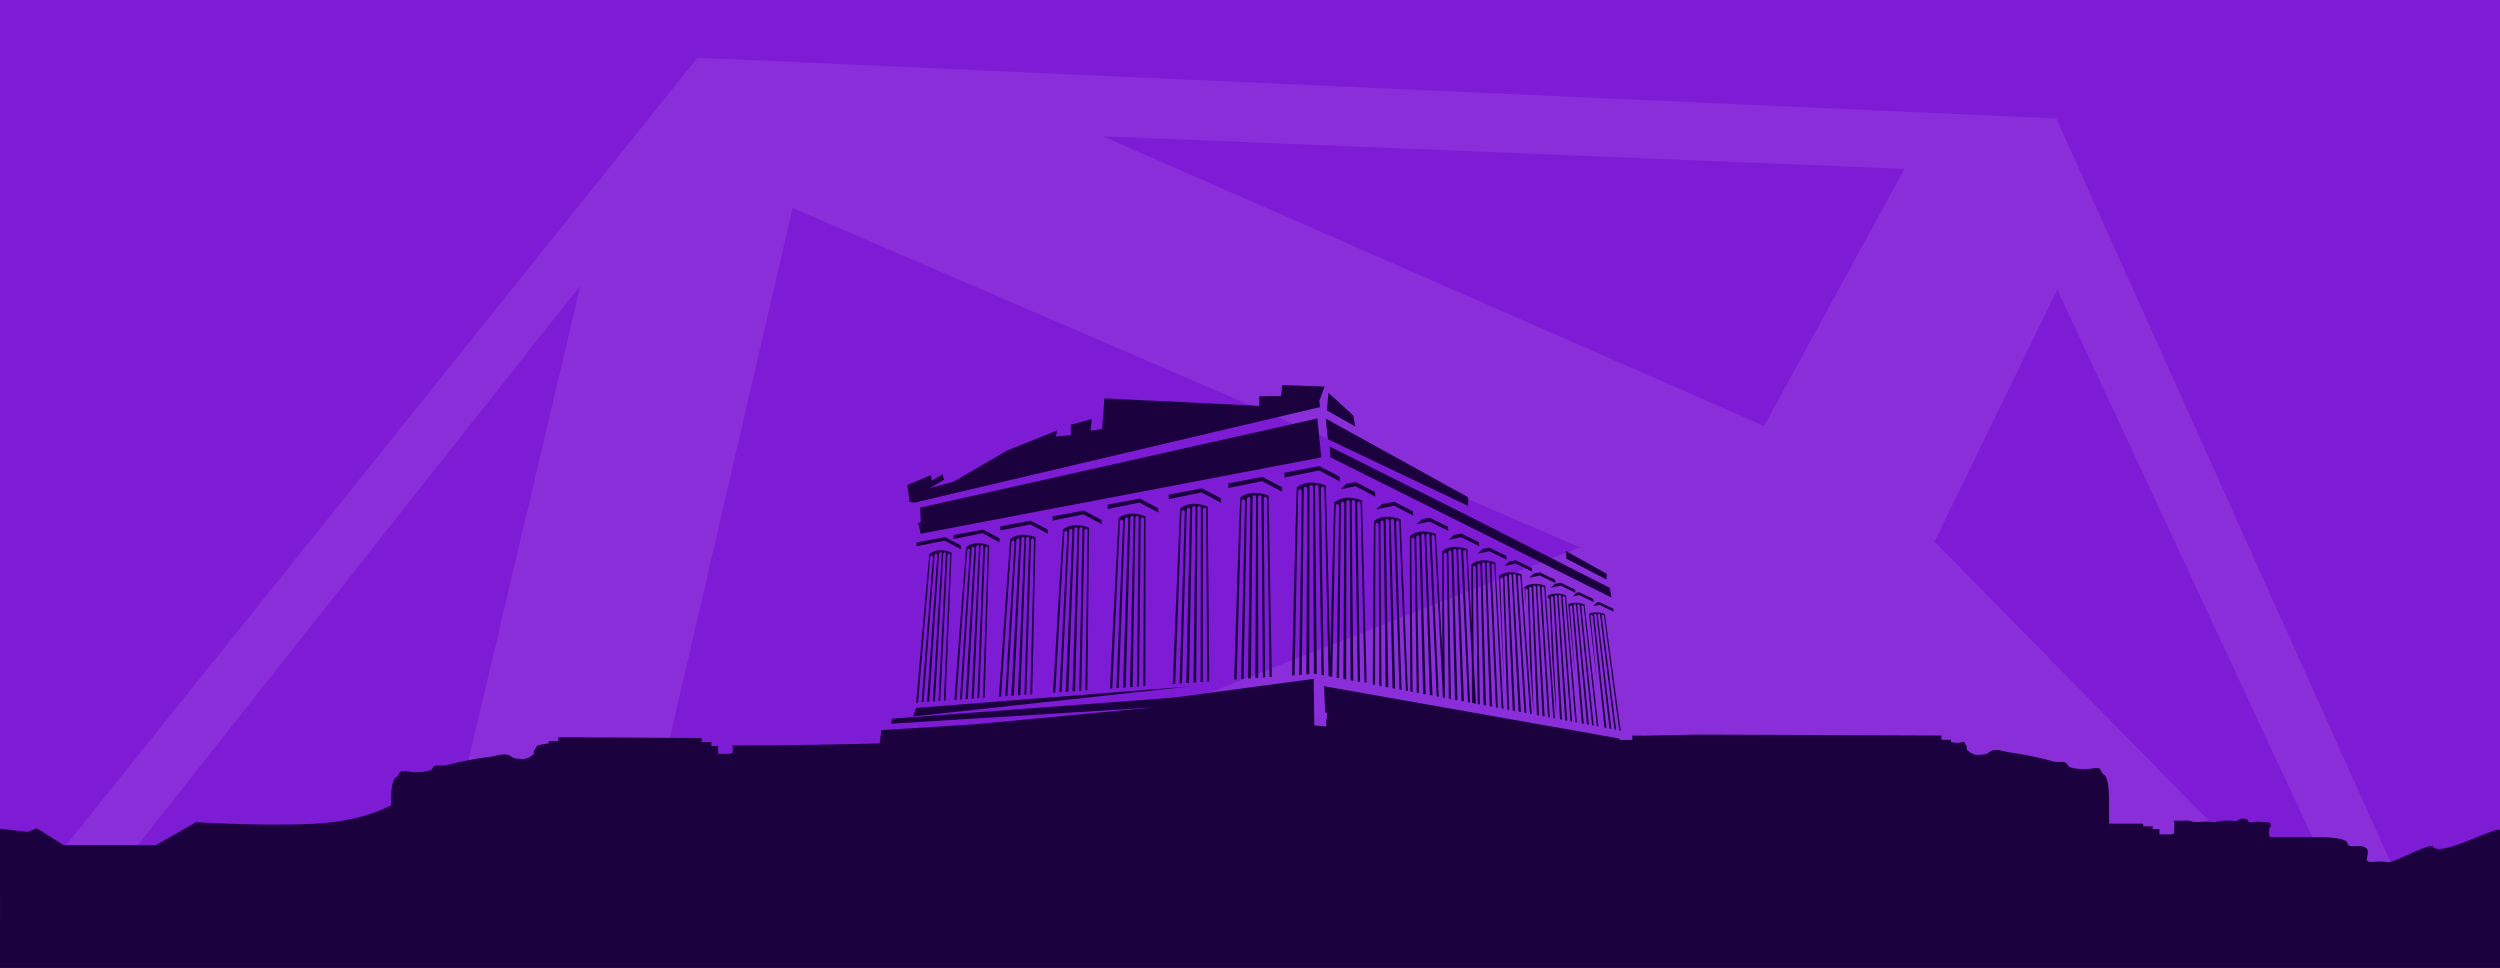 <svg viewBox="0 0 390 151" fill="none" xmlns="http://www.w3.org/2000/svg">
<g clip-path="url(#clip0_16498_64792)">
<path d="M390 0H0V151H390V0Z" fill="#7E1BD4"/>
<path fill-rule="evenodd" clip-rule="evenodd" d="M380.152 150.559L320.784 18.487L108.806 9L0 144.694V150.559H6.68L90.543 44.53L65.552 150.559H192.2L264.215 119.057L260.057 150.559H289.78L294.367 116.61L327.78 150.559H366.713L301.797 84.489L320.93 45.163L370.026 150.559H380.152ZM123.653 32.449L246.428 85.381L97.862 143.736L123.653 32.449ZM172.037 21.265L297.093 26.347L275.193 66.438L172.037 21.265Z" fill="#892ED8"/>
<path d="M229.029 77.572L229.033 78.927L207.141 68.514L206.827 65.31L229.029 77.572Z" fill="#1B023F"/>
<path d="M250.674 89.529L250.6 90.411L244.363 87.164L244.253 85.941L250.674 89.529Z" fill="#1B023F"/>
<path d="M211.407 66.527L206.994 64.024L207.232 61.271L211.137 64.848L211.407 66.527Z" fill="#1B023F"/>
<path d="M206.121 71.356L143.602 83.267L143.388 82.136L143.198 81.678L143.65 81.395L143.523 79.188L205.508 65.281L206.121 71.356Z" fill="#1B023F"/>
<path d="M206.636 60.299L205.816 62.547L205.934 63.506L142.651 78.407L141.903 78.313L141.543 75.657L145.24 74.115L145.362 74.967L147.045 73.989L147.273 74.837L145.062 76.142L148.768 75.135L157.198 70.231L164.916 67.145L164.719 68.106L167.058 67.861L167.033 66.267L170.319 65.37L170.131 67.181L171.935 66.945L172.29 62.146L196.459 63.316L196.438 61.822L199.843 61.778L200.037 60.07L206.636 60.299Z" fill="#1B023F"/>
<path d="M251.407 93.225L207.544 71.347L207.426 69.657L229.904 80.903L251.119 91.703L251.407 93.225Z" fill="#1B023F"/>
<path d="M185.481 107.098L142.425 111.766L142.948 110.423L185.481 107.098Z" fill="#1B023F"/>
<path d="M206.534 107.046L252.562 115.2L252.683 115.43L252.698 115.43C252.773 115.428 252.844 115.426 252.91 115.426C252.954 115.426 252.995 115.428 253.039 115.43C253.068 115.432 253.098 115.433 253.131 115.434L253.2 115.436C253.258 115.438 253.317 115.44 253.375 115.44C253.441 115.44 253.508 115.437 253.577 115.431H254.643V114.758H256.122V114.771L265.01 114.599L302.184 114.739H302.87V115.412H304.348V115.772L304.618 115.818C305.503 115.967 305.93 115.83 306.161 115.755C306.327 115.702 306.393 115.681 306.456 115.818C306.515 115.954 306.585 116.084 306.665 116.21C306.724 116.277 306.767 116.355 306.794 116.439C306.82 116.523 306.828 116.611 306.818 116.698C306.788 116.907 306.827 117.026 307.35 117.374C307.703 117.628 308.132 117.768 308.576 117.773C308.747 117.77 308.919 117.756 309.089 117.731C309.225 117.711 309.363 117.699 309.501 117.695C309.783 117.668 310.048 117.559 310.26 117.381C310.559 117.139 310.936 116.998 311.329 116.982C311.72 116.986 312.109 117.046 312.481 117.16C312.907 117.278 313.343 117.364 313.783 117.416C315.857 117.713 317.909 118.133 319.927 118.674C320.333 118.828 320.769 118.895 321.205 118.869C321.407 118.869 321.591 118.861 321.725 118.855C321.758 118.854 321.788 118.853 321.815 118.852C321.85 118.85 321.879 118.849 321.902 118.849C322.061 118.873 322.209 118.938 322.332 119.036C322.455 119.135 322.546 119.263 322.597 119.408C322.761 119.946 325.238 120.009 325.262 120.009C325.556 120 325.848 119.969 326.137 119.918C326.493 119.855 326.853 119.819 327.215 119.81C327.562 119.81 327.686 120.073 327.816 120.348L327.817 120.35C327.914 120.557 328.016 120.771 328.224 120.843C328.589 120.97 329.016 122.098 329.016 124.864V128.44C329.016 128.447 329.016 128.453 329.018 128.46C329.02 128.468 329.022 128.476 329.026 128.483L329.028 128.487L329.03 128.49H334.328V128.912H335.809V129.332H336.869V130.158C336.904 130.158 336.939 130.16 336.973 130.161L337.008 130.163C337.03 130.164 337.051 130.164 337.072 130.164H337.316C337.358 130.164 337.396 130.163 337.433 130.162C337.453 130.161 337.472 130.16 337.491 130.16C337.507 130.159 337.522 130.159 337.537 130.159H337.863C337.929 130.159 337.996 130.16 338.064 130.162C338.105 130.162 338.147 130.163 338.189 130.164C338.216 130.164 338.244 130.164 338.271 130.164C338.826 130.164 339.081 130.121 339.149 130.013C339.212 129.391 339.215 128.765 339.157 128.143C339.156 128.134 339.153 128.126 339.148 128.119C339.146 128.116 339.144 128.113 339.141 128.11C339.137 128.107 339.134 128.104 339.13 128.102C339.097 128.082 339.068 128.058 339.042 128.031H340.395C340.477 128.031 340.578 128.031 340.699 128.023C340.843 128.016 341.008 128.011 341.164 128.011C341.344 127.992 341.525 128.014 341.696 128.075C342.109 128.224 342.55 128.278 342.987 128.233C343.141 128.233 343.333 128.218 343.54 128.201L343.59 128.197C343.827 128.178 344.087 128.157 344.329 128.157C344.533 128.151 344.737 128.174 344.934 128.227C345.043 128.261 345.156 128.277 345.27 128.276C345.48 128.267 345.688 128.234 345.891 128.177C346.308 128.069 346.738 128.015 347.169 128.014C347.658 128.014 348.049 128.038 348.332 128.055L348.412 128.059C348.551 128.067 348.664 128.073 348.757 128.073C348.839 128.073 349.04 128.073 349.102 127.974C349.216 127.872 349.35 127.796 349.496 127.75C349.642 127.703 349.796 127.689 349.948 127.707C350.041 127.707 350.133 127.713 350.225 127.723C350.582 127.764 350.64 127.892 350.698 128.028C350.721 128.102 350.767 128.168 350.828 128.215C350.89 128.263 350.965 128.29 351.043 128.293C351.091 128.299 351.138 128.302 351.186 128.302C351.333 128.297 351.479 128.281 351.623 128.254C351.861 128.212 352.103 128.19 352.345 128.187C352.513 128.187 352.681 128.198 352.848 128.22C353.169 128.263 353.429 128.277 353.642 128.287C354.097 128.312 354.171 128.325 354.171 128.46C354.176 128.569 354.207 128.675 354.262 128.77C354.328 128.899 354.319 128.908 354.231 128.933C353.913 129.02 353.973 129.963 354.037 130.519C354.037 130.551 354.085 130.576 354.138 130.576H361.041C364.429 130.576 366.221 130.927 366.221 131.591C366.221 132.009 366.828 132.008 367.118 132.008C367.228 132.008 367.345 132.008 367.468 132.002C367.591 131.995 367.725 131.995 367.856 131.995H367.859C368.104 131.96 368.354 131.978 368.591 132.049C368.829 132.119 369.048 132.24 369.235 132.403C369.485 132.714 369.371 133.277 369.248 133.871C369.111 134.537 369.619 134.499 370.445 134.437C371.015 134.395 371.736 134.342 372.5 134.5C372.875 134.586 374.211 133.985 375.623 133.35C377.322 132.585 379.129 131.772 379.5 132.049C380.111 133.161 383.734 131.69 386.559 130.544C388.361 129.812 389.838 129.213 390 129.5V151H0V144H0.004L0 129.271L4.289 129.779L5.761 129.213L9.933 131.845H24.335L30.567 128.266C30.567 128.266 44.84 129.115 51.83 128.266C56.582 127.689 59.573 126.387 61.002 125.612V124.963C61.002 122.407 61.429 121.364 61.795 121.246C62.003 121.18 62.106 120.982 62.203 120.79C62.334 120.535 62.459 120.292 62.808 120.292C63.17 120.3 63.532 120.333 63.888 120.391C64.178 120.439 64.471 120.467 64.766 120.476C64.79 120.476 67.274 120.417 67.439 119.919C67.489 119.786 67.581 119.667 67.704 119.576C67.827 119.485 67.977 119.425 68.136 119.403C68.159 119.403 68.188 119.404 68.223 119.406L68.262 119.407L68.313 119.409C68.448 119.415 68.632 119.422 68.835 119.422C69.272 119.446 69.71 119.384 70.116 119.242C72.14 118.742 74.198 118.353 76.278 118.079C76.72 118.03 77.157 117.951 77.584 117.841C77.957 117.736 78.347 117.681 78.739 117.678C79.133 117.692 79.511 117.822 79.811 118.046C80.023 118.21 80.29 118.312 80.572 118.336C80.711 118.34 80.849 118.351 80.986 118.37C81.156 118.393 81.328 118.405 81.5 118.408C81.945 118.404 82.376 118.275 82.729 118.039C83.254 117.718 83.293 117.608 83.263 117.415C83.253 117.335 83.261 117.253 83.287 117.176C83.314 117.098 83.357 117.026 83.416 116.963C83.496 116.847 83.567 116.727 83.627 116.602C83.778 116.297 83.81 116.233 85.332 115.998L85.602 115.955V115.622H87.085V115H87.772L108.797 115.135H109.484V115.758H110.968V116.379H112.03V117.599C112.099 117.605 112.166 117.608 112.232 117.608C112.291 117.608 112.349 117.606 112.408 117.604L112.477 117.602C112.51 117.601 112.54 117.6 112.569 117.599C112.593 117.598 112.615 117.597 112.638 117.596L112.672 117.595L112.698 117.595C112.765 117.595 112.838 117.597 112.914 117.598C112.95 117.599 112.987 117.6 113.025 117.601C113.157 117.604 113.296 117.608 113.433 117.608C113.989 117.608 114.245 117.544 114.313 117.386V116.958L114.304 116.708L114.296 116.464C114.295 116.442 114.285 116.42 114.268 116.404C114.234 116.372 114.204 116.337 114.18 116.299C124.539 116.263 131.784 116.119 137.239 115.968L137.483 113.9L151.915 113.003L179.924 110.358L139.041 112.901L139.127 112.112L183.046 108.83L204.939 105.904L205.033 113.173L206.913 113.321L206.877 112.23L207 112.242V111.195L206.734 111.169L206.534 107.046Z" fill="#1B023F"/>
<path d="M155.919 84.59L153.284 83.177L148.716 84.084L148.763 83.46L153.352 82.604L155.919 83.977V84.59Z" fill="#1B023F"/>
<path d="M156.812 108.605L158.273 84.66L158.256 84.661C158.262 84.646 158.262 84.631 158.262 84.617C158.264 84.582 158.262 84.547 158.255 84.512C158.247 84.47 158.228 84.431 158.2 84.398C158.164 84.359 158.116 84.332 158.063 84.323C158.038 84.317 158.012 84.316 157.986 84.32C157.961 84.324 157.936 84.333 157.914 84.347C157.877 84.373 157.847 84.408 157.827 84.449C157.81 84.484 157.797 84.522 157.788 84.56C157.784 84.578 157.781 84.595 157.779 84.613L156.175 108.655L155.826 108.68C155.889 107.773 156.012 106.007 156.166 103.809C156.32 101.612 156.504 98.989 156.691 96.359C156.878 93.729 157.066 91.109 157.227 88.919C157.389 86.728 157.519 84.973 157.601 84.086C157.986 83.785 158.438 83.581 158.918 83.492C159.34 83.415 159.772 83.405 160.197 83.461C160.526 83.503 160.85 83.575 161.165 83.676C161.295 83.716 161.423 83.764 161.548 83.818L161.027 108.304L160.73 108.326L161.316 84.318C161.319 84.303 161.321 84.288 161.321 84.273C161.324 84.238 161.322 84.203 161.315 84.168C161.307 84.126 161.289 84.087 161.261 84.054C161.225 84.015 161.177 83.988 161.125 83.978C161.099 83.972 161.073 83.971 161.047 83.975C161.021 83.979 160.996 83.988 160.974 84.002C160.938 84.028 160.91 84.063 160.893 84.103C160.875 84.138 160.862 84.175 160.854 84.214C160.85 84.231 160.847 84.249 160.845 84.266L160.111 108.37L159.797 108.391L160.547 84.092C160.55 84.077 160.552 84.062 160.553 84.047C160.555 84.012 160.553 83.977 160.546 83.943C160.538 83.901 160.52 83.862 160.492 83.83C160.457 83.791 160.409 83.765 160.357 83.756C160.332 83.749 160.305 83.747 160.279 83.751C160.254 83.755 160.229 83.764 160.207 83.778C160.171 83.804 160.143 83.839 160.125 83.879C160.109 83.914 160.097 83.951 160.09 83.989C160.086 84.006 160.083 84.024 160.081 84.042L159.177 108.434L158.788 108.461L159.808 84.096C159.811 84.081 159.813 84.066 159.814 84.051C159.816 84.016 159.814 83.981 159.807 83.946C159.799 83.905 159.781 83.865 159.753 83.833C159.718 83.794 159.67 83.768 159.618 83.76C159.593 83.754 159.567 83.752 159.541 83.756C159.516 83.76 159.491 83.769 159.469 83.782C159.433 83.808 159.405 83.843 159.387 83.884C159.37 83.919 159.357 83.956 159.348 83.995C159.344 84.012 159.341 84.029 159.339 84.047L158.163 108.508L157.765 108.537L159.03 84.332C159.035 84.317 159.035 84.302 159.035 84.286C159.037 84.251 159.035 84.216 159.028 84.181C159.02 84.139 159.001 84.099 158.973 84.066C158.937 84.027 158.889 84.001 158.837 83.992C158.812 83.986 158.786 83.984 158.76 83.989C158.735 83.993 158.71 84.002 158.688 84.016C158.653 84.042 158.625 84.078 158.607 84.118C158.589 84.154 158.576 84.192 158.567 84.23C158.566 84.234 158.565 84.237 158.564 84.24C158.561 84.254 158.557 84.269 158.557 84.283L157.156 108.582L156.812 108.605Z" fill="#1B023F"/>
<path d="M160.745 81.811L156.034 82.749L156.067 82.105L160.796 81.218L163.462 82.637L163.476 83.27L160.745 81.811Z" fill="#1B023F"/>
<path d="M165.261 107.993L166.508 83.192L166.507 83.196C166.51 83.183 166.511 83.169 166.512 83.155C166.514 83.119 166.512 83.082 166.505 83.047C166.496 83.004 166.477 82.963 166.449 82.929C166.413 82.887 166.364 82.858 166.309 82.847C166.283 82.841 166.255 82.84 166.229 82.844C166.202 82.848 166.176 82.858 166.153 82.873C166.115 82.9 166.084 82.936 166.065 82.979C166.047 83.016 166.033 83.054 166.025 83.094C166.02 83.112 166.017 83.131 166.016 83.149L164.629 108.043L164.272 108.068L164.312 107.393C164.37 106.394 164.458 104.884 164.565 103.086C164.681 101.132 164.818 98.84 164.958 96.498L165.026 95.368C165.189 92.64 165.353 89.917 165.497 87.634C165.641 85.35 165.76 83.522 165.83 82.602C166.224 82.29 166.688 82.079 167.182 81.988C167.618 81.908 168.063 81.897 168.502 81.955C168.841 81.998 169.176 82.072 169.502 82.176C169.637 82.218 169.769 82.267 169.899 82.323L169.627 107.681L169.322 107.704L169.663 82.842C169.666 82.826 169.668 82.81 169.668 82.794C169.67 82.758 169.667 82.722 169.66 82.686C169.651 82.642 169.632 82.602 169.603 82.568C169.566 82.527 169.517 82.499 169.463 82.49C169.437 82.484 169.41 82.483 169.383 82.487C169.357 82.491 169.332 82.5 169.309 82.515C169.271 82.541 169.241 82.578 169.222 82.62C169.204 82.656 169.191 82.695 169.183 82.735C169.178 82.752 169.175 82.77 169.174 82.789L168.679 107.75L168.353 107.774L168.869 82.614C168.871 82.605 168.873 82.596 168.874 82.586C168.874 82.58 168.875 82.573 168.875 82.567C168.878 82.531 168.875 82.495 168.868 82.459C168.859 82.415 168.84 82.375 168.811 82.341C168.774 82.298 168.723 82.27 168.668 82.259C168.642 82.253 168.615 82.251 168.589 82.255C168.562 82.259 168.537 82.269 168.514 82.283C168.476 82.31 168.446 82.346 168.427 82.388C168.41 82.425 168.397 82.464 168.389 82.504C168.385 82.522 168.382 82.54 168.381 82.559L167.716 107.813L167.309 107.845L168.103 82.62C168.108 82.605 168.108 82.589 168.108 82.573C168.109 82.537 168.106 82.5 168.099 82.465C168.09 82.421 168.07 82.381 168.042 82.347C168.005 82.305 167.956 82.276 167.901 82.265C167.847 82.252 167.791 82.261 167.744 82.29C167.706 82.316 167.675 82.352 167.655 82.395C167.638 82.431 167.624 82.47 167.615 82.51C167.611 82.527 167.608 82.545 167.606 82.564L166.661 107.893L166.254 107.92L167.295 82.852C167.3 82.837 167.3 82.82 167.3 82.805C167.302 82.769 167.299 82.733 167.292 82.697C167.283 82.654 167.263 82.614 167.234 82.58C167.198 82.539 167.148 82.512 167.094 82.503C167.068 82.496 167.041 82.495 167.014 82.499C166.987 82.504 166.962 82.513 166.939 82.528C166.9 82.554 166.87 82.591 166.85 82.633C166.833 82.67 166.82 82.709 166.811 82.749C166.807 82.767 166.804 82.785 166.802 82.803L165.617 107.968L165.261 107.993Z" fill="#1B023F"/>
<path d="M190.488 78.428L187.442 76.826L182.32 77.856L182.34 77.146L187.486 76.173L190.448 77.729L190.488 78.428Z" fill="#1B023F"/>
<path d="M169.023 80.248L164.177 81.218L164.21 80.549L169.078 79.639L171.842 81.106L171.865 81.759L169.023 80.248Z" fill="#1B023F"/>
<path d="M174.158 107.346L175.199 81.443L175.204 81.444C175.209 81.429 175.214 81.414 175.217 81.399C175.219 81.362 175.215 81.324 175.207 81.287C175.198 81.243 175.177 81.201 175.148 81.166C175.11 81.123 175.058 81.095 175.002 81.084C174.975 81.078 174.947 81.076 174.92 81.081C174.893 81.085 174.866 81.094 174.843 81.109C174.804 81.136 174.774 81.174 174.754 81.217C174.736 81.255 174.723 81.295 174.715 81.336C174.711 81.355 174.708 81.374 174.706 81.393L173.517 107.397L173.147 107.424C173.166 107.033 173.201 106.32 173.247 105.369C173.285 104.597 173.331 103.668 173.382 102.629C173.495 100.31 173.638 97.445 173.783 94.542C173.928 91.64 174.077 88.703 174.208 86.245C174.338 83.787 174.447 81.806 174.513 80.828C174.917 80.506 175.393 80.289 175.9 80.196C176.348 80.114 176.807 80.103 177.259 80.164C177.61 80.209 177.955 80.286 178.292 80.394C178.43 80.437 178.567 80.488 178.7 80.546L178.679 107.023L178.359 107.043L178.461 81.078C178.464 81.062 178.466 81.045 178.466 81.029C178.467 80.992 178.464 80.954 178.456 80.918C178.446 80.873 178.426 80.832 178.396 80.797C178.358 80.754 178.307 80.725 178.251 80.715C178.224 80.708 178.195 80.706 178.167 80.71C178.139 80.715 178.112 80.725 178.088 80.74C178.049 80.767 178.019 80.805 177.999 80.848C177.982 80.886 177.969 80.926 177.961 80.967C177.957 80.986 177.954 81.004 177.953 81.023L177.697 107.091L177.357 107.117L177.638 80.844C177.641 80.828 177.643 80.811 177.643 80.795C177.645 80.757 177.641 80.72 177.633 80.683C177.624 80.638 177.603 80.596 177.573 80.561C177.535 80.518 177.483 80.489 177.426 80.479C177.399 80.472 177.37 80.47 177.342 80.475C177.314 80.479 177.287 80.489 177.263 80.504C177.224 80.531 177.193 80.569 177.173 80.612C177.156 80.65 177.142 80.69 177.134 80.731C177.13 80.75 177.127 80.768 177.125 80.787L176.692 107.164L176.275 107.195L176.845 80.843C176.848 80.827 176.85 80.811 176.85 80.795C176.852 80.758 176.849 80.721 176.841 80.685C176.831 80.64 176.81 80.599 176.779 80.564C176.74 80.522 176.688 80.493 176.631 80.483C176.604 80.476 176.577 80.475 176.55 80.48C176.523 80.484 176.497 80.495 176.474 80.51C176.435 80.537 176.404 80.575 176.385 80.619C176.367 80.657 176.354 80.697 176.346 80.738C176.341 80.756 176.338 80.775 176.337 80.793L175.613 107.241L175.19 107.272L176.006 81.088C176.011 81.072 176.011 81.057 176.011 81.04C176.012 81.003 176.009 80.966 176.001 80.93C175.991 80.885 175.971 80.843 175.941 80.808C175.903 80.766 175.852 80.737 175.796 80.727C175.768 80.719 175.74 80.718 175.712 80.723C175.684 80.728 175.657 80.738 175.633 80.753C175.594 80.781 175.564 80.818 175.544 80.862C175.527 80.901 175.515 80.942 175.507 80.983C175.503 81.002 175.5 81.02 175.498 81.039L174.526 107.323L174.158 107.346Z" fill="#1B023F"/>
<path d="M177.764 78.403L172.781 79.405L172.809 78.717L177.812 77.772L180.676 79.284L180.708 79.961L177.764 78.403Z" fill="#1B023F"/>
<path d="M196.879 75.065L191.616 76.125L191.634 75.394L196.918 74.394L199.98 75.999L200.024 76.716L196.879 75.065Z" fill="#1B023F"/>
<path d="M149.75 109.12L151.299 85.926C151.305 85.912 151.311 85.898 151.315 85.884C151.317 85.85 151.316 85.817 151.31 85.784C151.304 85.743 151.287 85.706 151.263 85.673C151.231 85.636 151.188 85.61 151.14 85.601C151.117 85.595 151.093 85.593 151.069 85.597C151.046 85.601 151.023 85.61 151.003 85.623C150.968 85.648 150.94 85.681 150.922 85.721C150.906 85.755 150.894 85.791 150.886 85.828C150.882 85.845 150.879 85.862 150.877 85.879L149.202 109.158L148.882 109.183C148.902 108.913 148.929 108.559 148.961 108.133C149.03 107.211 149.123 105.957 149.233 104.504L149.247 104.325C149.405 102.238 149.592 99.764 149.781 97.287C149.976 94.739 150.173 92.19 150.341 90.062C150.508 87.934 150.645 86.227 150.726 85.366C151.073 85.078 151.486 84.882 151.928 84.795C152.311 84.721 152.704 84.712 153.09 84.767C153.388 84.807 153.682 84.877 153.967 84.975C154.085 85.014 154.2 85.06 154.313 85.112L153.609 108.84L153.337 108.861L154.096 85.594C154.099 85.58 154.1 85.565 154.101 85.55C154.103 85.517 154.101 85.483 154.096 85.45C154.089 85.41 154.072 85.373 154.047 85.341C154.015 85.304 153.971 85.278 153.923 85.27C153.9 85.263 153.876 85.262 153.853 85.265C153.829 85.269 153.807 85.278 153.787 85.291C153.752 85.316 153.724 85.35 153.706 85.39C153.69 85.424 153.678 85.461 153.671 85.498C153.667 85.515 153.664 85.532 153.663 85.549L152.766 108.899L152.476 108.921L153.393 85.384C153.396 85.369 153.397 85.354 153.398 85.339C153.4 85.305 153.399 85.271 153.393 85.238C153.386 85.198 153.369 85.159 153.344 85.127C153.312 85.089 153.268 85.063 153.219 85.055C153.196 85.048 153.172 85.047 153.149 85.051C153.126 85.055 153.104 85.064 153.084 85.077C153.049 85.103 153.021 85.137 153.003 85.176C152.987 85.21 152.975 85.246 152.967 85.284C152.965 85.292 152.963 85.3 152.962 85.309C152.96 85.317 152.959 85.326 152.958 85.334L151.91 108.962L151.555 108.989L152.722 85.386C152.723 85.375 152.725 85.365 152.725 85.355C152.726 85.35 152.726 85.346 152.726 85.342C152.728 85.308 152.726 85.274 152.72 85.241C152.713 85.201 152.696 85.164 152.671 85.132C152.64 85.094 152.596 85.069 152.548 85.059C152.525 85.053 152.501 85.052 152.477 85.056C152.454 85.059 152.431 85.068 152.412 85.081C152.376 85.106 152.348 85.14 152.33 85.179C152.314 85.213 152.302 85.249 152.293 85.286C152.291 85.294 152.289 85.301 152.288 85.309C152.286 85.318 152.284 85.327 152.284 85.337L150.987 109.03L150.626 109.057L152.006 85.61C152.007 85.603 152.008 85.597 152.009 85.591C152.01 85.582 152.011 85.574 152.011 85.566C152.014 85.532 152.012 85.498 152.007 85.465C152 85.424 151.983 85.387 151.958 85.355C151.927 85.317 151.883 85.291 151.835 85.282C151.812 85.275 151.788 85.274 151.764 85.278C151.741 85.282 151.718 85.29 151.698 85.304C151.663 85.329 151.635 85.363 151.617 85.402C151.601 85.436 151.588 85.472 151.581 85.51C151.577 85.526 151.572 85.543 151.572 85.56L150.061 109.094L149.75 109.12Z" fill="#1B023F"/>
<path d="M186.176 106.474L186.512 79.338C186.512 79.321 186.512 79.304 186.512 79.287C186.513 79.248 186.509 79.21 186.501 79.173C186.49 79.127 186.469 79.084 186.438 79.048C186.398 79.006 186.345 78.977 186.287 78.967C186.259 78.96 186.231 78.959 186.203 78.963C186.175 78.967 186.148 78.977 186.124 78.992C186.084 79.02 186.052 79.059 186.033 79.104C186.014 79.143 186.001 79.184 185.992 79.226C185.99 79.236 185.988 79.246 185.987 79.255C185.985 79.265 185.984 79.274 185.984 79.284L185.494 106.524L185.06 106.557L185.656 79.593C185.659 79.577 185.661 79.56 185.661 79.543C185.662 79.505 185.659 79.467 185.65 79.429C185.64 79.383 185.618 79.341 185.587 79.305C185.547 79.262 185.494 79.233 185.435 79.224C185.408 79.216 185.379 79.215 185.351 79.219C185.323 79.224 185.296 79.234 185.272 79.249C185.233 79.277 185.202 79.316 185.183 79.361C185.165 79.4 185.152 79.441 185.144 79.483C185.142 79.494 185.14 79.504 185.139 79.515C185.138 79.523 185.137 79.532 185.136 79.541L184.385 106.607L184.007 106.634L184.827 79.956C184.832 79.94 184.832 79.923 184.832 79.907V79.906C184.834 79.868 184.831 79.829 184.822 79.792C184.813 79.746 184.791 79.703 184.76 79.667C184.72 79.624 184.667 79.596 184.609 79.586C184.581 79.579 184.553 79.578 184.525 79.582C184.497 79.586 184.47 79.596 184.446 79.611C184.406 79.639 184.374 79.677 184.354 79.722C184.336 79.761 184.323 79.802 184.315 79.844C184.311 79.863 184.309 79.882 184.307 79.901L183.334 106.68L182.953 106.711C182.986 105.953 183.057 104.116 183.149 101.722C183.226 99.725 183.324 97.343 183.425 94.877C183.445 94.386 183.466 93.892 183.486 93.397C183.608 90.414 183.735 87.4 183.845 84.878C183.955 82.356 184.049 80.329 184.107 79.321C184.52 78.989 185.008 78.765 185.529 78.668C185.99 78.584 186.462 78.572 186.926 78.635C187.286 78.681 187.641 78.761 187.986 78.871C188.13 78.916 188.271 78.969 188.409 79.028L188.642 106.295L188.316 106.319L188.169 79.574C188.172 79.558 188.174 79.541 188.174 79.524C188.176 79.485 188.173 79.447 188.165 79.409C188.155 79.362 188.134 79.319 188.103 79.282C188.063 79.239 188.01 79.211 187.952 79.201C187.924 79.194 187.895 79.194 187.867 79.198C187.839 79.203 187.812 79.214 187.789 79.229C187.749 79.258 187.718 79.298 187.698 79.343C187.68 79.382 187.667 79.424 187.659 79.466C187.655 79.485 187.652 79.504 187.651 79.524L187.638 106.367L187.286 106.392L187.33 79.334C187.331 79.317 187.331 79.301 187.33 79.284C187.331 79.246 187.327 79.207 187.318 79.17C187.308 79.124 187.286 79.08 187.255 79.044C187.214 79.001 187.161 78.973 187.103 78.963C187.076 78.956 187.047 78.954 187.019 78.959C186.991 78.963 186.964 78.974 186.94 78.989C186.9 79.017 186.869 79.056 186.849 79.101C186.832 79.14 186.819 79.181 186.811 79.223C186.807 79.242 186.804 79.261 186.803 79.281L186.609 106.444L186.176 106.474Z" fill="#1B023F"/>
<path d="M204.964 105.111L204.834 76.067L204.834 76.071C204.838 76.055 204.841 76.039 204.843 76.023C204.844 75.982 204.839 75.942 204.83 75.902C204.818 75.853 204.794 75.807 204.761 75.769C204.718 75.722 204.66 75.691 204.598 75.681C204.569 75.674 204.539 75.672 204.509 75.677C204.48 75.682 204.452 75.692 204.427 75.709C204.385 75.739 204.353 75.78 204.333 75.828C204.314 75.869 204.301 75.913 204.293 75.958C204.289 75.978 204.286 75.999 204.285 76.019L204.251 105.174L203.791 105.207L203.937 76.342C203.942 76.324 203.941 76.307 203.941 76.289C203.943 76.249 203.939 76.208 203.93 76.168C203.919 76.119 203.896 76.074 203.862 76.036C203.819 75.989 203.762 75.958 203.699 75.947C203.67 75.939 203.64 75.938 203.61 75.943C203.58 75.948 203.552 75.96 203.526 75.976C203.485 76.007 203.453 76.048 203.433 76.096C203.415 76.138 203.403 76.181 203.395 76.226C203.388 76.247 203.388 76.267 203.388 76.287L203.076 105.254L202.674 105.285L203.071 76.729V76.676C203.071 76.635 203.067 76.594 203.057 76.554C203.045 76.505 203.021 76.459 202.988 76.421C202.944 76.375 202.887 76.345 202.825 76.334C202.796 76.327 202.765 76.326 202.736 76.331C202.706 76.335 202.678 76.346 202.653 76.362C202.612 76.393 202.579 76.434 202.559 76.482C202.541 76.523 202.528 76.567 202.52 76.611C202.516 76.631 202.513 76.652 202.511 76.672L201.956 105.34L201.556 105.366C201.565 104.881 201.605 103.087 201.662 100.596C201.718 98.105 201.791 94.92 201.87 91.653C201.948 88.387 202.03 85.042 202.104 82.237C202.179 79.431 202.245 77.164 202.29 76.057C202.722 75.704 203.236 75.466 203.784 75.364C204.272 75.274 204.771 75.262 205.263 75.328C205.646 75.377 206.024 75.461 206.393 75.578C206.546 75.625 206.696 75.679 206.844 75.741L207.522 102.425C207.562 100.686 207.612 98.525 207.667 96.196C207.722 93.867 207.781 91.387 207.84 89.02C207.894 86.846 207.949 84.77 207.996 82.999L208.009 82.539C208.058 80.673 208.106 79.196 208.14 78.381C208.552 78.045 209.041 77.818 209.564 77.721C210.029 77.635 210.505 77.624 210.973 77.687C211.339 77.733 211.7 77.813 212.051 77.925C212.197 77.97 212.341 78.022 212.481 78.082L213.195 106.441H212.861L212.254 78.637V78.586C212.254 78.547 212.249 78.508 212.24 78.47C212.228 78.423 212.206 78.38 212.174 78.344C212.132 78.301 212.078 78.272 212.02 78.262C211.992 78.255 211.963 78.253 211.935 78.258C211.907 78.262 211.88 78.272 211.856 78.288C211.817 78.316 211.786 78.355 211.768 78.4C211.75 78.44 211.738 78.481 211.73 78.524C211.728 78.533 211.727 78.542 211.725 78.552C211.724 78.562 211.723 78.572 211.722 78.582L212.169 106.399L211.816 106.334L211.387 78.392V78.341C211.387 78.302 211.383 78.264 211.374 78.226C211.362 78.179 211.34 78.135 211.308 78.099C211.266 78.056 211.212 78.028 211.154 78.018C211.126 78.011 211.097 78.01 211.069 78.014C211.041 78.019 211.014 78.029 210.991 78.044C210.95 78.072 210.919 78.112 210.901 78.157C210.884 78.197 210.871 78.239 210.864 78.281C210.861 78.3 210.857 78.32 210.857 78.339L211.119 106.206L210.682 106.125L210.566 78.397V78.346C210.566 78.308 210.562 78.269 210.553 78.231C210.541 78.184 210.519 78.141 210.487 78.105C210.445 78.062 210.391 78.033 210.333 78.023C210.305 78.017 210.276 78.016 210.248 78.02C210.22 78.025 210.193 78.035 210.169 78.05C210.129 78.079 210.098 78.118 210.08 78.164C210.063 78.203 210.05 78.245 210.042 78.288C210.037 78.307 210.035 78.327 210.035 78.346L210.006 105.997L209.569 105.915L209.716 78.659C209.719 78.642 209.72 78.625 209.72 78.608C209.722 78.569 209.718 78.529 209.709 78.491C209.698 78.444 209.676 78.4 209.644 78.364C209.604 78.32 209.549 78.291 209.49 78.282C209.463 78.275 209.434 78.274 209.406 78.278C209.378 78.282 209.351 78.292 209.327 78.307C209.287 78.336 209.256 78.375 209.238 78.421C209.221 78.46 209.209 78.502 209.202 78.545C209.199 78.565 209.197 78.584 209.196 78.604L208.892 105.789L208.517 105.719L208.895 79.024V78.973C208.896 78.933 208.891 78.894 208.881 78.856C208.87 78.809 208.847 78.765 208.814 78.729C208.772 78.686 208.717 78.657 208.658 78.647C208.63 78.64 208.601 78.639 208.573 78.644C208.545 78.648 208.519 78.659 208.495 78.674C208.455 78.703 208.424 78.742 208.405 78.787C208.387 78.827 208.374 78.869 208.367 78.911C208.364 78.923 208.362 78.935 208.361 78.946C208.36 78.954 208.359 78.962 208.358 78.969L207.837 105.593L207.461 105.525V105.486H207.26L206.608 76.316V76.263C206.609 76.222 206.604 76.182 206.594 76.142C206.582 76.093 206.558 76.048 206.525 76.01C206.481 75.965 206.424 75.934 206.362 75.924C206.333 75.916 206.303 75.915 206.273 75.919C206.244 75.924 206.215 75.935 206.19 75.951C206.149 75.981 206.116 76.022 206.097 76.07C206.078 76.112 206.065 76.155 206.057 76.2C206.054 76.221 206.051 76.241 206.049 76.261L206.522 105.349L206.154 105.28L205.699 76.06V76.007C205.699 75.966 205.695 75.926 205.685 75.886C205.673 75.837 205.649 75.792 205.615 75.753C205.572 75.707 205.515 75.676 205.452 75.665C205.423 75.657 205.393 75.656 205.363 75.661C205.333 75.666 205.305 75.677 205.28 75.693C205.238 75.723 205.206 75.765 205.187 75.812C205.169 75.854 205.156 75.897 205.149 75.942C205.146 75.962 205.144 75.983 205.143 76.003L205.421 105.146L205.159 105.097L204.964 105.111Z" fill="#1B023F"/>
<path d="M193.606 105.931L194.216 78.289C194.221 78.27 194.225 78.25 194.228 78.231C194.229 78.191 194.225 78.151 194.216 78.112C194.205 78.064 194.182 78.02 194.15 77.983C194.109 77.939 194.054 77.911 193.995 77.901C193.966 77.894 193.936 77.893 193.907 77.897C193.878 77.902 193.851 77.912 193.826 77.928C193.785 77.957 193.753 77.998 193.733 78.044C193.715 78.084 193.702 78.127 193.694 78.17C193.69 78.19 193.687 78.21 193.686 78.23L192.917 105.981L192.528 106.011C192.546 105.39 192.601 103.575 192.677 101.129C192.753 98.683 192.85 95.615 192.95 92.486C193.05 89.357 193.156 86.174 193.249 83.506C193.341 80.838 193.422 78.689 193.474 77.629C193.897 77.287 194.398 77.056 194.932 76.957C195.407 76.87 195.893 76.858 196.372 76.922C196.745 76.97 197.112 77.052 197.471 77.166C197.619 77.213 197.766 77.267 197.909 77.33L198.398 105.587L198.057 105.614L197.667 77.895C197.668 77.878 197.668 77.861 197.667 77.844C197.668 77.805 197.664 77.765 197.655 77.727C197.644 77.679 197.621 77.635 197.588 77.598C197.545 77.555 197.49 77.526 197.43 77.516C197.402 77.51 197.374 77.508 197.346 77.513C197.318 77.518 197.291 77.528 197.267 77.543C197.226 77.573 197.194 77.613 197.175 77.659C197.157 77.7 197.144 77.742 197.136 77.785C197.132 77.805 197.129 77.825 197.127 77.845L197.358 105.659L197.003 105.689L196.792 77.648V77.595C196.793 77.555 196.789 77.515 196.78 77.476C196.769 77.428 196.747 77.384 196.715 77.347C196.673 77.303 196.619 77.275 196.56 77.265C196.531 77.258 196.502 77.257 196.473 77.261C196.444 77.266 196.416 77.276 196.391 77.292C196.35 77.321 196.318 77.36 196.298 77.406C196.28 77.446 196.267 77.488 196.259 77.531C196.255 77.55 196.252 77.57 196.251 77.59L196.285 105.733L195.839 105.764L195.944 77.646C195.946 77.629 195.947 77.611 195.948 77.594C195.948 77.554 195.944 77.514 195.935 77.475C195.925 77.427 195.902 77.383 195.869 77.346C195.827 77.303 195.772 77.274 195.713 77.264C195.684 77.257 195.655 77.256 195.626 77.26C195.597 77.265 195.569 77.275 195.545 77.291C195.504 77.32 195.472 77.361 195.453 77.407C195.436 77.447 195.423 77.49 195.415 77.533C195.41 77.546 195.409 77.559 195.408 77.571C195.408 77.579 195.408 77.586 195.408 77.593L195.139 105.819L194.693 105.848L195.066 77.912C195.067 77.894 195.067 77.877 195.066 77.86C195.067 77.82 195.063 77.78 195.054 77.74C195.043 77.693 195.021 77.648 194.989 77.611C194.947 77.567 194.892 77.538 194.832 77.529C194.805 77.522 194.776 77.521 194.748 77.525C194.72 77.53 194.693 77.54 194.669 77.555C194.628 77.584 194.597 77.624 194.578 77.67C194.56 77.711 194.547 77.753 194.539 77.797C194.535 77.817 194.533 77.836 194.531 77.856L193.998 105.906L193.606 105.931Z" fill="#1B023F"/>
<path d="M142.944 85.214L142.998 84.613L147.444 83.787L149.913 85.112V85.703L147.381 84.342L142.944 85.214Z" fill="#1B023F"/>
<path d="M143.767 109.553L145.538 86.992C145.539 86.977 145.54 86.962 145.54 86.947C145.542 86.914 145.54 86.882 145.535 86.849C145.528 86.811 145.512 86.774 145.488 86.743C145.458 86.707 145.416 86.683 145.37 86.675C145.348 86.67 145.325 86.669 145.302 86.672C145.279 86.676 145.258 86.685 145.239 86.698C145.206 86.722 145.179 86.755 145.162 86.792C145.147 86.825 145.135 86.86 145.126 86.896C145.122 86.913 145.117 86.93 145.117 86.947L143.224 109.598L142.913 109.618C142.976 108.896 143.115 107.301 143.293 105.259C143.472 103.217 143.689 100.732 143.91 98.228C144.13 95.724 144.354 93.209 144.544 91.099C144.734 88.989 144.891 87.298 144.979 86.451C145.316 86.173 145.717 85.983 146.146 85.898C146.517 85.828 146.896 85.819 147.269 85.871C147.557 85.911 147.839 85.978 148.114 86.073C148.227 86.111 148.339 86.156 148.447 86.206L147.5 109.281L147.237 109.302L148.24 86.673C148.243 86.659 148.244 86.645 148.245 86.631C148.247 86.598 148.246 86.566 148.24 86.534C148.234 86.495 148.218 86.458 148.195 86.427C148.165 86.39 148.123 86.365 148.076 86.357C148.054 86.351 148.031 86.349 148.008 86.353C147.985 86.357 147.963 86.365 147.943 86.378C147.908 86.401 147.88 86.434 147.862 86.472C147.846 86.506 147.834 86.541 147.826 86.577C147.822 86.593 147.819 86.609 147.817 86.626L146.681 109.337L146.404 109.359L147.554 86.464C147.556 86.45 147.558 86.436 147.559 86.422C147.564 86.39 147.564 86.357 147.559 86.325C147.554 86.286 147.538 86.25 147.515 86.219C147.485 86.183 147.443 86.158 147.397 86.15C147.375 86.144 147.351 86.143 147.329 86.146C147.306 86.15 147.284 86.159 147.265 86.172C147.232 86.196 147.205 86.228 147.189 86.266C147.174 86.299 147.162 86.334 147.155 86.37C147.151 86.386 147.148 86.402 147.147 86.419L145.856 109.402L145.509 109.426L146.913 86.471C146.916 86.457 146.917 86.443 146.919 86.428C146.923 86.396 146.923 86.364 146.919 86.331C146.912 86.293 146.896 86.257 146.873 86.225C146.843 86.189 146.801 86.164 146.755 86.156C146.733 86.15 146.71 86.148 146.687 86.152C146.664 86.156 146.642 86.164 146.623 86.177C146.588 86.2 146.559 86.233 146.541 86.271C146.525 86.304 146.512 86.339 146.504 86.376C146.502 86.384 146.5 86.393 146.499 86.401C146.497 86.409 146.496 86.417 146.495 86.424L144.966 109.467L144.617 109.491L146.218 86.686C146.221 86.672 146.223 86.658 146.224 86.644C146.227 86.611 146.225 86.579 146.22 86.547C146.213 86.508 146.197 86.472 146.174 86.441C146.144 86.404 146.103 86.38 146.057 86.371C146.034 86.365 146.011 86.364 145.988 86.367C145.965 86.37 145.943 86.378 145.924 86.391C145.89 86.415 145.863 86.447 145.846 86.485C145.831 86.518 145.819 86.553 145.81 86.588C145.806 86.605 145.801 86.621 145.801 86.637L144.072 109.532L143.767 109.553Z" fill="#1B023F"/>
<path d="M200.383 73.739L205.809 72.708L208.968 74.358L209.02 75.1L205.772 73.399L200.373 74.494L200.383 73.739Z" fill="#1B023F"/>
<path d="M225.935 82.811L222.993 81.362L220.961 81.796L221.833 81L223.016 80.764L225.87 82.167L225.935 82.811Z" fill="#1B023F"/>
<path d="M234.695 88.289L235.434 87.598L236.453 87.395L238.963 88.614L239.033 89.171L236.453 87.917L234.695 88.289Z" fill="#1B023F"/>
<path d="M230.764 85.2L227.933 83.809L225.978 84.222L226.81 83.456L227.951 83.232L230.702 84.581L230.764 85.2Z" fill="#1B023F"/>
<path d="M230.482 86.38L231.276 85.647L232.354 85.435L234.98 86.722L235.036 87.311L232.345 85.986L230.482 86.38Z" fill="#1B023F"/>
<path d="M238.541 90.131L239.242 89.479L240.214 89.285L242.595 90.441L242.657 90.973L240.211 89.779L238.541 90.131Z" fill="#1B023F"/>
<path d="M242.566 91.086L243.475 90.903L245.71 91.988L245.776 92.484L243.474 91.368L241.914 91.699L242.566 91.086Z" fill="#1B023F"/>
<path d="M245.481 94.491L247.074 112.906L246.757 112.848L245.268 94.708C245.269 94.697 245.269 94.685 245.268 94.674C245.266 94.646 245.261 94.618 245.252 94.592C245.24 94.555 245.218 94.522 245.188 94.497C245.158 94.472 245.122 94.456 245.083 94.451C245.064 94.446 245.044 94.445 245.025 94.448C245.005 94.451 244.987 94.458 244.97 94.469C244.944 94.49 244.924 94.518 244.915 94.55C244.905 94.577 244.899 94.604 244.897 94.632C244.896 94.639 244.896 94.645 244.896 94.652C244.896 94.659 244.896 94.666 244.897 94.673L245.732 105.611L244.656 94.248C244.932 94.128 245.227 94.058 245.528 94.041C245.8 94.024 246.073 94.037 246.343 94.078C246.548 94.109 246.75 94.154 246.949 94.211C247.098 94.259 247.186 94.293 247.186 94.293L249.351 113.33L249.112 113.285L247.059 94.674C247.06 94.662 247.06 94.65 247.059 94.639C247.057 94.611 247.051 94.583 247.042 94.557C247.031 94.525 247.012 94.495 246.987 94.471C246.956 94.441 246.917 94.422 246.875 94.415C246.855 94.41 246.835 94.41 246.816 94.413C246.796 94.416 246.777 94.424 246.761 94.435C246.734 94.455 246.714 94.484 246.704 94.516C246.691 94.557 246.684 94.599 246.685 94.642L248.62 113.192L248.368 113.145L246.435 94.511C246.436 94.5 246.436 94.488 246.435 94.476C246.434 94.449 246.43 94.421 246.421 94.395C246.409 94.358 246.387 94.325 246.357 94.299C246.327 94.274 246.291 94.258 246.253 94.253C246.233 94.248 246.213 94.247 246.193 94.251C246.173 94.254 246.154 94.261 246.138 94.272C246.111 94.293 246.091 94.322 246.082 94.354C246.067 94.394 246.06 94.436 246.061 94.479L247.873 113.055L247.563 112.996L245.86 94.523C245.861 94.511 245.861 94.499 245.86 94.488C245.858 94.46 245.853 94.433 245.843 94.406C245.833 94.374 245.814 94.344 245.789 94.32C245.758 94.29 245.719 94.271 245.676 94.264C245.657 94.259 245.637 94.258 245.617 94.262C245.597 94.265 245.579 94.272 245.562 94.283C245.535 94.303 245.514 94.332 245.504 94.365C245.489 94.405 245.482 94.448 245.481 94.491Z" fill="#1B023F"/>
<path d="M220.469 80.441L217.487 78.892L214.643 79.474L215.637 78.624L217.507 78.27L220.407 79.769L220.469 80.441Z" fill="#1B023F"/>
<path d="M245.384 93.043L245.885 92.472L246.327 92.382L248.541 93.437L248.623 93.926L246.34 92.838L245.384 93.043Z" fill="#1B023F"/>
<path d="M234.039 90.335L234.638 107.199C234.638 107.199 234.59 106.185 234.516 104.643C234.442 103.101 234.344 101.041 234.245 98.943C234.145 96.845 234.046 94.713 233.971 93.036C233.896 91.36 233.842 90.141 233.842 89.871C234.169 89.599 234.559 89.414 234.977 89.334C235.353 89.262 235.738 89.248 236.118 89.293C236.418 89.326 236.714 89.386 237.004 89.472C237.226 89.537 237.359 89.592 237.359 89.592L238.952 111.391L238.677 111.34L237.19 90.032C237.19 90.023 237.19 90.014 237.19 90.005C237.19 90.001 237.19 89.997 237.19 89.993C237.189 89.962 237.184 89.931 237.176 89.901C237.164 89.859 237.141 89.821 237.108 89.792C237.075 89.763 237.034 89.744 236.991 89.738C236.968 89.732 236.945 89.731 236.923 89.734C236.9 89.738 236.878 89.746 236.859 89.758C236.828 89.782 236.804 89.813 236.79 89.849C236.772 89.895 236.762 89.945 236.761 89.994L238.111 111.237L237.826 111.181L236.48 89.847C236.481 89.833 236.481 89.82 236.48 89.807C236.479 89.776 236.474 89.745 236.465 89.715C236.453 89.678 236.433 89.644 236.406 89.616C236.37 89.582 236.326 89.559 236.277 89.551C236.255 89.546 236.231 89.545 236.209 89.549C236.186 89.553 236.164 89.562 236.144 89.574C236.113 89.597 236.089 89.629 236.076 89.665C236.058 89.712 236.048 89.761 236.046 89.811L237.26 111.075L236.906 111.008L235.815 89.859C235.815 89.854 235.815 89.849 235.816 89.845C235.816 89.836 235.815 89.827 235.815 89.819C235.814 89.788 235.809 89.757 235.799 89.728C235.787 89.685 235.762 89.646 235.728 89.617C235.694 89.588 235.653 89.57 235.609 89.564C235.587 89.559 235.564 89.558 235.541 89.562C235.519 89.566 235.498 89.574 235.479 89.586C235.448 89.609 235.425 89.641 235.411 89.677C235.398 89.709 235.39 89.742 235.385 89.776C235.383 89.791 235.382 89.806 235.381 89.822L236.345 110.905L235.991 110.838L235.123 90.074C235.123 90.061 235.123 90.047 235.123 90.034C235.122 90.003 235.117 89.972 235.108 89.942C235.096 89.9 235.071 89.862 235.038 89.833C235.005 89.804 234.964 89.785 234.921 89.779C234.898 89.774 234.875 89.773 234.852 89.777C234.83 89.781 234.808 89.789 234.789 89.802C234.758 89.825 234.735 89.856 234.721 89.891C234.708 89.922 234.699 89.955 234.695 89.988C234.694 90.004 234.694 90.019 234.695 90.034L235.439 110.737L235.132 110.681L234.467 90.373C234.468 90.36 234.468 90.347 234.467 90.333C234.466 90.302 234.461 90.271 234.452 90.241C234.439 90.199 234.414 90.16 234.381 90.132C234.347 90.103 234.306 90.084 234.262 90.078C234.24 90.073 234.217 90.072 234.194 90.076C234.172 90.08 234.151 90.088 234.132 90.101C234.101 90.124 234.078 90.155 234.064 90.192C234.052 90.223 234.043 90.256 234.039 90.289C234.039 90.298 234.038 90.306 234.038 90.314C234.039 90.321 234.039 90.328 234.039 90.335Z" fill="#1B023F"/>
<path d="M214.554 77.477L211.46 75.858L209.138 76.329L210.002 75.482L211.49 75.201L214.507 76.773L214.554 77.477Z" fill="#1B023F"/>
<path d="M241.935 93.256L242.832 111.683L242.624 109.323L242.151 102.859L241.732 93.555C241.733 93.543 241.733 93.531 241.732 93.52C241.731 93.492 241.726 93.465 241.718 93.438C241.706 93.401 241.684 93.367 241.654 93.341C241.624 93.315 241.588 93.299 241.549 93.293H241.497L241.477 93.299L241.457 93.306L241.43 92.943C241.722 92.768 242.049 92.657 242.388 92.617C242.696 92.58 243.007 92.582 243.315 92.624C243.551 92.655 243.785 92.704 244.014 92.77C244.188 92.821 244.292 92.863 244.292 92.863L245.997 112.707L245.752 112.661L244.149 93.255C244.15 93.243 244.15 93.231 244.149 93.219C244.147 93.191 244.142 93.164 244.134 93.137C244.124 93.104 244.106 93.074 244.081 93.049C244.05 93.018 244.01 92.998 243.966 92.992C243.947 92.987 243.926 92.986 243.906 92.989C243.886 92.992 243.867 93 243.851 93.011C243.824 93.032 243.803 93.06 243.792 93.093C243.779 93.133 243.773 93.174 243.774 93.216L245.253 112.559L244.996 112.513L243.522 93.085C243.523 93.073 243.523 93.061 243.522 93.049C243.52 93.022 243.515 92.994 243.507 92.968C243.497 92.934 243.479 92.904 243.454 92.879C243.423 92.848 243.382 92.828 243.339 92.821C243.318 92.816 243.298 92.816 243.277 92.819C243.257 92.823 243.238 92.83 243.22 92.841C243.193 92.862 243.172 92.89 243.161 92.923C243.145 92.964 243.137 93.008 243.137 93.052L244.491 112.42L244.169 112.361L242.927 93.098C242.927 93.093 242.927 93.087 242.927 93.081C242.927 93.075 242.927 93.069 242.927 93.062C242.925 93.035 242.92 93.007 242.912 92.981C242.901 92.948 242.883 92.917 242.859 92.892C242.827 92.862 242.787 92.842 242.744 92.835C242.724 92.83 242.704 92.829 242.683 92.832C242.663 92.836 242.644 92.843 242.627 92.855C242.599 92.875 242.578 92.903 242.566 92.936C242.555 92.964 242.548 92.993 242.544 93.023C242.543 93.037 242.543 93.05 242.544 93.064L243.673 112.268L243.356 112.21L242.319 93.288C242.319 93.276 242.319 93.264 242.319 93.252C242.318 93.225 242.313 93.197 242.305 93.171C242.294 93.133 242.272 93.1 242.242 93.074C242.213 93.049 242.176 93.032 242.137 93.027C242.118 93.022 242.097 93.022 242.077 93.025C242.057 93.028 242.038 93.035 242.021 93.046C241.993 93.067 241.972 93.095 241.96 93.128C241.945 93.169 241.936 93.212 241.935 93.256Z" fill="#1B023F"/>
<path d="M251.745 95.421L249.5 94.361L248.567 94.554L249.045 94L249.472 93.919L251.659 94.951L251.745 95.421Z" fill="#1B023F"/>
<path d="M215.155 106.957L215.073 81.915C215.074 81.899 215.073 81.884 215.072 81.869C215.073 81.831 215.068 81.794 215.058 81.758C215.047 81.713 215.025 81.672 214.994 81.637C214.955 81.595 214.903 81.566 214.846 81.556C214.819 81.549 214.791 81.547 214.764 81.552C214.737 81.556 214.711 81.566 214.688 81.581C214.651 81.609 214.623 81.646 214.607 81.689C214.591 81.726 214.579 81.766 214.573 81.806C214.569 81.824 214.567 81.843 214.566 81.862L214.504 106.838L214.144 106.772C214.146 106.359 214.149 105.859 214.152 105.288C214.159 104.171 214.166 102.782 214.176 101.236L214.183 100.2C214.196 98.121 214.21 95.823 214.227 93.553C214.246 90.899 214.267 88.287 214.288 86.111C214.309 83.934 214.331 82.197 214.352 81.3C214.742 80.979 215.207 80.763 215.703 80.672C216.148 80.591 216.602 80.579 217.05 80.639C217.4 80.684 217.746 80.76 218.084 80.867C218.224 80.91 218.361 80.96 218.496 81.017L219.632 107.794L219.314 107.735L218.286 81.551V81.503C218.286 81.465 218.281 81.428 218.271 81.392C218.259 81.347 218.237 81.305 218.206 81.27C218.166 81.228 218.114 81.2 218.057 81.189C218.031 81.182 218.004 81.181 217.977 81.185C217.95 81.189 217.925 81.199 217.903 81.214C217.866 81.242 217.837 81.279 217.821 81.322C217.805 81.36 217.794 81.399 217.788 81.44C217.784 81.458 217.782 81.477 217.781 81.495L218.65 107.621L218.313 107.558L217.456 81.324V81.276C217.456 81.239 217.451 81.201 217.441 81.165C217.429 81.12 217.407 81.079 217.376 81.044C217.336 81.002 217.284 80.974 217.227 80.963C217.2 80.956 217.173 80.955 217.146 80.959C217.119 80.964 217.094 80.974 217.071 80.988C217.034 81.016 217.006 81.053 216.989 81.096C216.973 81.134 216.962 81.173 216.956 81.214C216.953 81.232 216.951 81.251 216.95 81.269L217.649 107.433L217.231 107.351L216.672 81.323V81.275C216.672 81.238 216.667 81.201 216.657 81.165C216.646 81.121 216.623 81.079 216.592 81.045C216.553 81.003 216.501 80.974 216.445 80.964C216.418 80.957 216.391 80.955 216.364 80.959C216.337 80.963 216.311 80.973 216.288 80.987C216.251 81.015 216.223 81.052 216.207 81.095C216.184 81.151 216.171 81.21 216.167 81.269L216.575 107.231L216.156 107.149L215.855 81.57V81.521C215.856 81.483 215.851 81.446 215.842 81.41C215.831 81.365 215.809 81.323 215.779 81.288C215.739 81.246 215.687 81.217 215.63 81.207C215.604 81.2 215.576 81.198 215.549 81.203C215.522 81.207 215.496 81.217 215.474 81.232C215.437 81.26 215.408 81.297 215.392 81.34C215.376 81.378 215.364 81.418 215.358 81.459C215.354 81.477 215.352 81.496 215.351 81.514L215.514 107.023L215.155 106.957Z" fill="#1B023F"/>
<path d="M239.235 111.365L239.238 111.444L239.241 111.447L239.235 111.365Z" fill="#1B023F"/>
<path d="M238.538 91.793L239.235 111.365L238.721 104.318L238.328 92.118C238.329 92.105 238.329 92.093 238.328 92.08C238.326 92.05 238.321 92.021 238.312 91.993C238.302 91.957 238.282 91.924 238.256 91.898C238.223 91.866 238.18 91.844 238.134 91.837C238.113 91.832 238.091 91.832 238.069 91.836C238.048 91.84 238.027 91.848 238.009 91.86C237.98 91.882 237.957 91.912 237.944 91.946C237.932 91.976 237.924 92.008 237.92 92.04C237.919 92.055 237.919 92.069 237.92 92.084L238.001 94.388L237.799 91.597C238.109 91.357 238.473 91.195 238.86 91.127C239.21 91.066 239.567 91.056 239.92 91.1C240.195 91.131 240.468 91.185 240.735 91.263C240.938 91.322 241.061 91.374 241.061 91.374L242.571 112.066L242.311 112.014L240.904 91.793C240.905 91.78 240.905 91.768 240.904 91.755C240.903 91.726 240.898 91.697 240.89 91.669C240.879 91.629 240.856 91.593 240.825 91.565C240.794 91.537 240.755 91.519 240.714 91.513C240.692 91.508 240.67 91.507 240.648 91.511C240.627 91.514 240.606 91.522 240.587 91.534C240.558 91.556 240.535 91.587 240.522 91.621C240.51 91.651 240.502 91.682 240.498 91.715C240.497 91.729 240.497 91.744 240.498 91.759L241.771 111.92L241.496 111.867L240.225 91.621C240.225 91.608 240.225 91.596 240.225 91.583C240.224 91.554 240.219 91.525 240.21 91.497C240.198 91.457 240.175 91.421 240.143 91.393C240.112 91.366 240.073 91.348 240.031 91.342C240.01 91.337 239.987 91.336 239.965 91.34C239.943 91.344 239.923 91.352 239.904 91.364C239.875 91.385 239.853 91.413 239.839 91.445C239.827 91.475 239.818 91.507 239.814 91.538C239.814 91.553 239.814 91.567 239.814 91.582L240.962 111.767L240.625 111.704L239.595 91.63C239.596 91.617 239.596 91.604 239.595 91.591C239.594 91.562 239.589 91.532 239.58 91.504C239.569 91.464 239.545 91.427 239.513 91.4C239.481 91.373 239.442 91.355 239.4 91.35C239.379 91.345 239.357 91.344 239.336 91.347C239.315 91.351 239.294 91.359 239.276 91.371C239.247 91.391 239.225 91.419 239.212 91.452C239.195 91.496 239.185 91.543 239.183 91.59L240.094 111.599L239.76 111.537L238.944 91.829C238.945 91.816 238.945 91.803 238.944 91.79C238.943 91.761 238.939 91.732 238.931 91.703C238.919 91.663 238.896 91.626 238.865 91.598C238.833 91.571 238.794 91.553 238.752 91.547C238.731 91.542 238.708 91.542 238.687 91.545C238.665 91.549 238.645 91.557 238.626 91.569C238.597 91.591 238.575 91.621 238.562 91.655C238.55 91.685 238.543 91.717 238.538 91.749C238.537 91.763 238.537 91.778 238.538 91.793Z" fill="#1B023F"/>
<path d="M252.83 113.975L252.596 113.931L250.234 96.15C250.235 96.138 250.235 96.127 250.234 96.116C250.231 96.09 250.225 96.064 250.216 96.039C250.204 96.008 250.186 95.981 250.162 95.958C250.13 95.929 250.092 95.911 250.05 95.904C250.031 95.899 250.012 95.898 249.993 95.901C249.974 95.904 249.955 95.911 249.939 95.921C249.914 95.94 249.895 95.967 249.886 95.997C249.877 96.023 249.871 96.051 249.87 96.079C249.869 96.091 249.869 96.105 249.87 96.118L252.114 113.842L251.864 113.795L249.617 95.998C249.617 95.993 249.617 95.989 249.618 95.984C249.618 95.977 249.617 95.971 249.617 95.964C249.615 95.936 249.609 95.908 249.599 95.882C249.587 95.851 249.568 95.823 249.544 95.8C249.514 95.771 249.475 95.752 249.433 95.745C249.415 95.741 249.395 95.74 249.376 95.743C249.357 95.747 249.339 95.754 249.323 95.765C249.297 95.784 249.278 95.811 249.268 95.841C249.255 95.881 249.248 95.922 249.249 95.964L251.378 113.71L251.077 113.653L249.057 96.007C249.058 95.995 249.058 95.984 249.057 95.972C249.055 95.945 249.049 95.917 249.039 95.891C249.027 95.86 249.008 95.832 248.983 95.809C248.952 95.781 248.913 95.762 248.871 95.756C248.852 95.751 248.833 95.75 248.814 95.753C248.794 95.757 248.776 95.764 248.76 95.774C248.735 95.794 248.717 95.82 248.707 95.85C248.698 95.876 248.692 95.904 248.691 95.932C248.69 95.945 248.69 95.958 248.691 95.971L250.597 113.562L250.297 113.504L248.488 96.184C248.489 96.18 248.489 96.174 248.489 96.169C248.489 96.163 248.489 96.157 248.488 96.151C248.486 96.125 248.48 96.099 248.471 96.074C248.457 96.038 248.435 96.007 248.405 95.982C248.376 95.958 248.34 95.941 248.303 95.935C248.284 95.93 248.264 95.93 248.245 95.933C248.226 95.936 248.208 95.943 248.192 95.954C248.167 95.974 248.148 96 248.138 96.03C248.129 96.057 248.123 96.084 248.121 96.112C248.12 96.125 248.12 96.138 248.121 96.151L249.181 106.82L247.885 95.739C248.153 95.621 248.44 95.552 248.732 95.535C248.999 95.518 249.267 95.531 249.531 95.571C249.731 95.602 249.929 95.645 250.123 95.701C250.269 95.743 250.356 95.777 250.356 95.777L252.83 113.975Z" fill="#1B023F"/>
<path d="M221.009 108.048L220.66 84.194C220.66 84.178 220.659 84.162 220.658 84.147C220.657 84.111 220.652 84.076 220.642 84.041C220.63 83.998 220.608 83.959 220.578 83.926C220.538 83.887 220.487 83.861 220.432 83.852C220.406 83.846 220.379 83.845 220.353 83.85C220.326 83.854 220.301 83.864 220.279 83.879C220.242 83.905 220.214 83.942 220.197 83.983C220.181 84.019 220.17 84.057 220.164 84.096C220.161 84.114 220.16 84.132 220.159 84.149L220.367 107.931L220.014 107.865C220.008 106.649 219.998 104.74 219.987 102.506C219.975 100.272 219.963 97.713 219.953 95.199C219.943 92.684 219.936 90.216 219.933 88.161C219.93 86.106 219.932 84.468 219.943 83.617C220.323 83.304 220.776 83.091 221.259 82.997C221.694 82.914 222.139 82.898 222.579 82.95C222.923 82.988 223.263 83.058 223.595 83.156C223.733 83.195 223.869 83.241 224.002 83.296L225.024 101.939C225.02 101.065 225.017 100.163 225.014 99.253C225.011 98.551 225.008 97.844 225.005 97.141C225.004 96.84 225.003 96.539 225.002 96.24C224.996 94.934 224.991 93.654 224.991 92.456C224.991 91.946 224.991 91.451 224.99 90.975C224.99 90.078 224.99 89.25 224.991 88.521C224.991 87.405 224.996 86.521 225.003 85.974C225.368 85.674 225.803 85.469 226.268 85.38C226.686 85.3 227.114 85.284 227.536 85.334C227.868 85.371 228.195 85.437 228.515 85.531C228.647 85.569 228.778 85.614 228.906 85.665L229.549 97.407C229.547 96.911 229.545 96.42 229.544 95.937C229.542 95.413 229.541 94.898 229.539 94.398C229.535 93.438 229.535 92.53 229.535 91.707C229.535 91.421 229.535 91.146 229.534 90.882C229.534 90.386 229.534 89.932 229.535 89.527C229.536 89.203 229.538 88.911 229.54 88.656C229.542 88.422 229.544 88.219 229.544 88.049C229.893 87.761 230.309 87.565 230.753 87.479C231.151 87.402 231.559 87.387 231.962 87.436C232.277 87.47 232.589 87.534 232.893 87.624C233.019 87.66 233.143 87.703 233.264 87.752L234.546 110.568L234.261 110.513L233.124 88.226C233.125 88.217 233.125 88.209 233.125 88.201C233.125 88.195 233.124 88.189 233.124 88.183C233.124 88.151 233.119 88.118 233.11 88.087C233.099 88.042 233.074 88.002 233.039 87.971C233.004 87.941 232.961 87.921 232.915 87.916C232.891 87.91 232.867 87.909 232.843 87.912C232.819 87.916 232.796 87.925 232.776 87.938C232.743 87.962 232.717 87.995 232.703 88.033C232.689 88.067 232.679 88.102 232.674 88.138C232.669 88.154 232.669 88.17 232.669 88.186L233.668 110.406L233.364 110.348L232.376 88.029C232.377 88.015 232.377 88.001 232.376 87.987C232.376 87.954 232.371 87.921 232.362 87.89C232.351 87.85 232.33 87.814 232.301 87.784C232.265 87.747 232.218 87.723 232.167 87.714C232.143 87.709 232.118 87.709 232.094 87.713C232.07 87.717 232.047 87.726 232.027 87.74C231.993 87.764 231.968 87.797 231.952 87.836C231.938 87.869 231.929 87.904 231.923 87.939C231.921 87.956 231.919 87.972 231.918 87.988L232.771 110.236L232.399 110.168L231.672 88.042C231.673 88.028 231.673 88.014 231.672 88C231.672 87.967 231.667 87.934 231.658 87.903C231.646 87.858 231.622 87.817 231.587 87.787C231.552 87.756 231.508 87.737 231.462 87.731C231.439 87.725 231.414 87.724 231.389 87.728C231.365 87.732 231.342 87.741 231.321 87.754C231.288 87.778 231.263 87.811 231.248 87.849C231.234 87.882 231.224 87.917 231.219 87.952C231.217 87.968 231.215 87.984 231.214 88.001L231.811 110.059L231.438 109.99L230.94 88.269C230.941 88.255 230.941 88.24 230.94 88.226C230.94 88.194 230.935 88.161 230.926 88.129C230.915 88.09 230.894 88.054 230.866 88.024C230.828 87.988 230.78 87.964 230.729 87.956C230.705 87.95 230.681 87.949 230.657 87.953C230.634 87.957 230.611 87.965 230.591 87.978C230.558 88.003 230.533 88.035 230.518 88.073C230.504 88.106 230.495 88.141 230.49 88.177C230.485 88.193 230.485 88.209 230.485 88.226L230.857 109.881L230.53 109.822L230.233 88.583C230.234 88.568 230.234 88.554 230.233 88.54C230.233 88.506 230.228 88.474 230.219 88.442C230.208 88.402 230.188 88.365 230.159 88.336C230.123 88.3 230.076 88.276 230.026 88.269C230.002 88.263 229.977 88.263 229.953 88.267C229.928 88.272 229.905 88.281 229.885 88.294C229.851 88.319 229.825 88.352 229.81 88.39C229.796 88.424 229.786 88.458 229.78 88.494C229.777 88.51 229.775 88.526 229.775 88.543L229.899 103.301L230.252 109.767L229.633 109.651C229.63 109.247 229.628 108.792 229.625 108.288L229.623 107.906C229.622 107.512 229.62 107.094 229.617 106.657C229.614 106.077 229.611 105.461 229.607 104.82C229.606 104.601 229.605 104.379 229.603 104.154C229.6 103.722 229.597 103.28 229.597 102.832L228.744 86.156C228.745 86.141 228.745 86.127 228.744 86.112C228.743 86.078 228.739 86.044 228.729 86.011C228.718 85.97 228.697 85.932 228.667 85.901C228.629 85.863 228.58 85.838 228.526 85.83C228.501 85.824 228.475 85.823 228.45 85.827C228.425 85.831 228.4 85.841 228.379 85.854C228.342 85.879 228.314 85.914 228.297 85.955C228.283 85.99 228.272 86.026 228.267 86.064C228.264 86.081 228.262 86.099 228.262 86.115L229.322 109.593L229.002 109.532L227.951 85.952C227.951 85.937 227.951 85.922 227.951 85.907C227.951 85.873 227.946 85.838 227.936 85.805C227.925 85.763 227.903 85.725 227.874 85.694C227.836 85.656 227.787 85.631 227.734 85.624C227.708 85.618 227.682 85.617 227.657 85.621C227.631 85.626 227.606 85.635 227.584 85.649C227.548 85.674 227.52 85.708 227.503 85.748C227.488 85.783 227.478 85.82 227.473 85.857C227.47 85.874 227.469 85.891 227.468 85.907L228.375 109.417L227.983 109.344L227.209 85.965C227.209 85.95 227.209 85.935 227.209 85.921C227.208 85.886 227.203 85.852 227.193 85.819C227.182 85.778 227.16 85.74 227.13 85.709C227.092 85.671 227.043 85.646 226.99 85.638C226.965 85.631 226.939 85.63 226.913 85.634C226.888 85.638 226.863 85.647 226.842 85.661C226.805 85.686 226.777 85.721 226.76 85.761C226.745 85.797 226.735 85.834 226.729 85.871C226.726 85.888 226.724 85.906 226.723 85.923L227.363 109.23L226.968 109.158L226.438 86.201C226.439 86.192 226.439 86.183 226.439 86.174C226.439 86.168 226.438 86.162 226.438 86.156C226.437 86.122 226.432 86.087 226.423 86.054C226.41 86.007 226.384 85.965 226.347 85.932C226.311 85.9 226.266 85.879 226.218 85.871C226.193 85.866 226.167 85.865 226.141 85.869C226.116 85.874 226.092 85.883 226.07 85.897C226.034 85.922 226.006 85.957 225.989 85.997C225.974 86.032 225.964 86.069 225.958 86.106C225.955 86.123 225.953 86.141 225.952 86.158L226.352 109.043L226.016 108.979L225.69 86.529C225.69 86.514 225.69 86.499 225.69 86.484C225.689 86.45 225.685 86.415 225.676 86.382C225.664 86.335 225.638 86.293 225.602 86.261C225.566 86.229 225.521 86.208 225.473 86.203C225.448 86.197 225.422 86.196 225.397 86.2C225.372 86.204 225.348 86.213 225.327 86.227C225.291 86.252 225.262 86.287 225.245 86.327C225.23 86.362 225.219 86.399 225.213 86.437C225.212 86.447 225.21 86.457 225.209 86.466C225.208 86.474 225.208 86.481 225.208 86.488L225.405 108.722L225.411 108.861L225.066 108.798V108.136L223.812 83.799C223.813 83.784 223.813 83.768 223.812 83.753C223.811 83.718 223.806 83.682 223.796 83.648C223.783 83.599 223.756 83.555 223.718 83.522C223.68 83.488 223.633 83.466 223.583 83.459C223.558 83.453 223.531 83.452 223.505 83.456C223.479 83.461 223.455 83.471 223.432 83.485C223.396 83.511 223.368 83.547 223.351 83.589C223.335 83.626 223.325 83.664 223.319 83.703C223.318 83.711 223.317 83.718 223.316 83.725C223.315 83.736 223.314 83.747 223.313 83.757L224.449 108.683L224.117 108.621L222.995 83.588C222.995 83.583 222.995 83.577 222.995 83.572C222.995 83.562 222.995 83.552 222.995 83.542C222.994 83.506 222.989 83.471 222.979 83.436C222.967 83.393 222.945 83.353 222.915 83.32C222.876 83.281 222.825 83.255 222.77 83.246C222.744 83.24 222.717 83.239 222.69 83.243C222.664 83.248 222.638 83.258 222.616 83.272C222.579 83.299 222.551 83.335 222.534 83.376C222.518 83.413 222.508 83.451 222.502 83.49C222.499 83.507 222.497 83.525 222.496 83.543L223.468 108.501L223.056 108.427L222.23 83.599C222.231 83.584 222.231 83.569 222.23 83.553C222.229 83.518 222.223 83.483 222.213 83.449C222.2 83.4 222.173 83.356 222.135 83.323C222.097 83.29 222.05 83.268 222 83.261C221.974 83.255 221.947 83.254 221.921 83.258C221.895 83.263 221.87 83.272 221.847 83.287C221.811 83.313 221.783 83.349 221.766 83.391C221.75 83.428 221.74 83.466 221.734 83.505C221.733 83.513 221.732 83.52 221.731 83.528C221.73 83.538 221.729 83.549 221.728 83.559L222.412 108.307L222.001 108.232L221.43 83.852C221.431 83.836 221.431 83.821 221.43 83.805C221.43 83.769 221.424 83.734 221.414 83.699C221.402 83.65 221.375 83.606 221.337 83.572C221.299 83.538 221.252 83.517 221.202 83.509C221.176 83.503 221.149 83.502 221.122 83.506C221.096 83.51 221.071 83.52 221.048 83.534C221.012 83.56 220.983 83.596 220.967 83.638C220.952 83.675 220.942 83.713 220.936 83.752C220.931 83.77 220.931 83.788 220.931 83.806L221.362 108.115L221.009 108.048Z" fill="#1B023F"/>
</g>
<defs>
<clipPath id="clip0_16498_64792">
<rect width="390" height="151" fill="white"/>
</clipPath>
</defs>
</svg>
